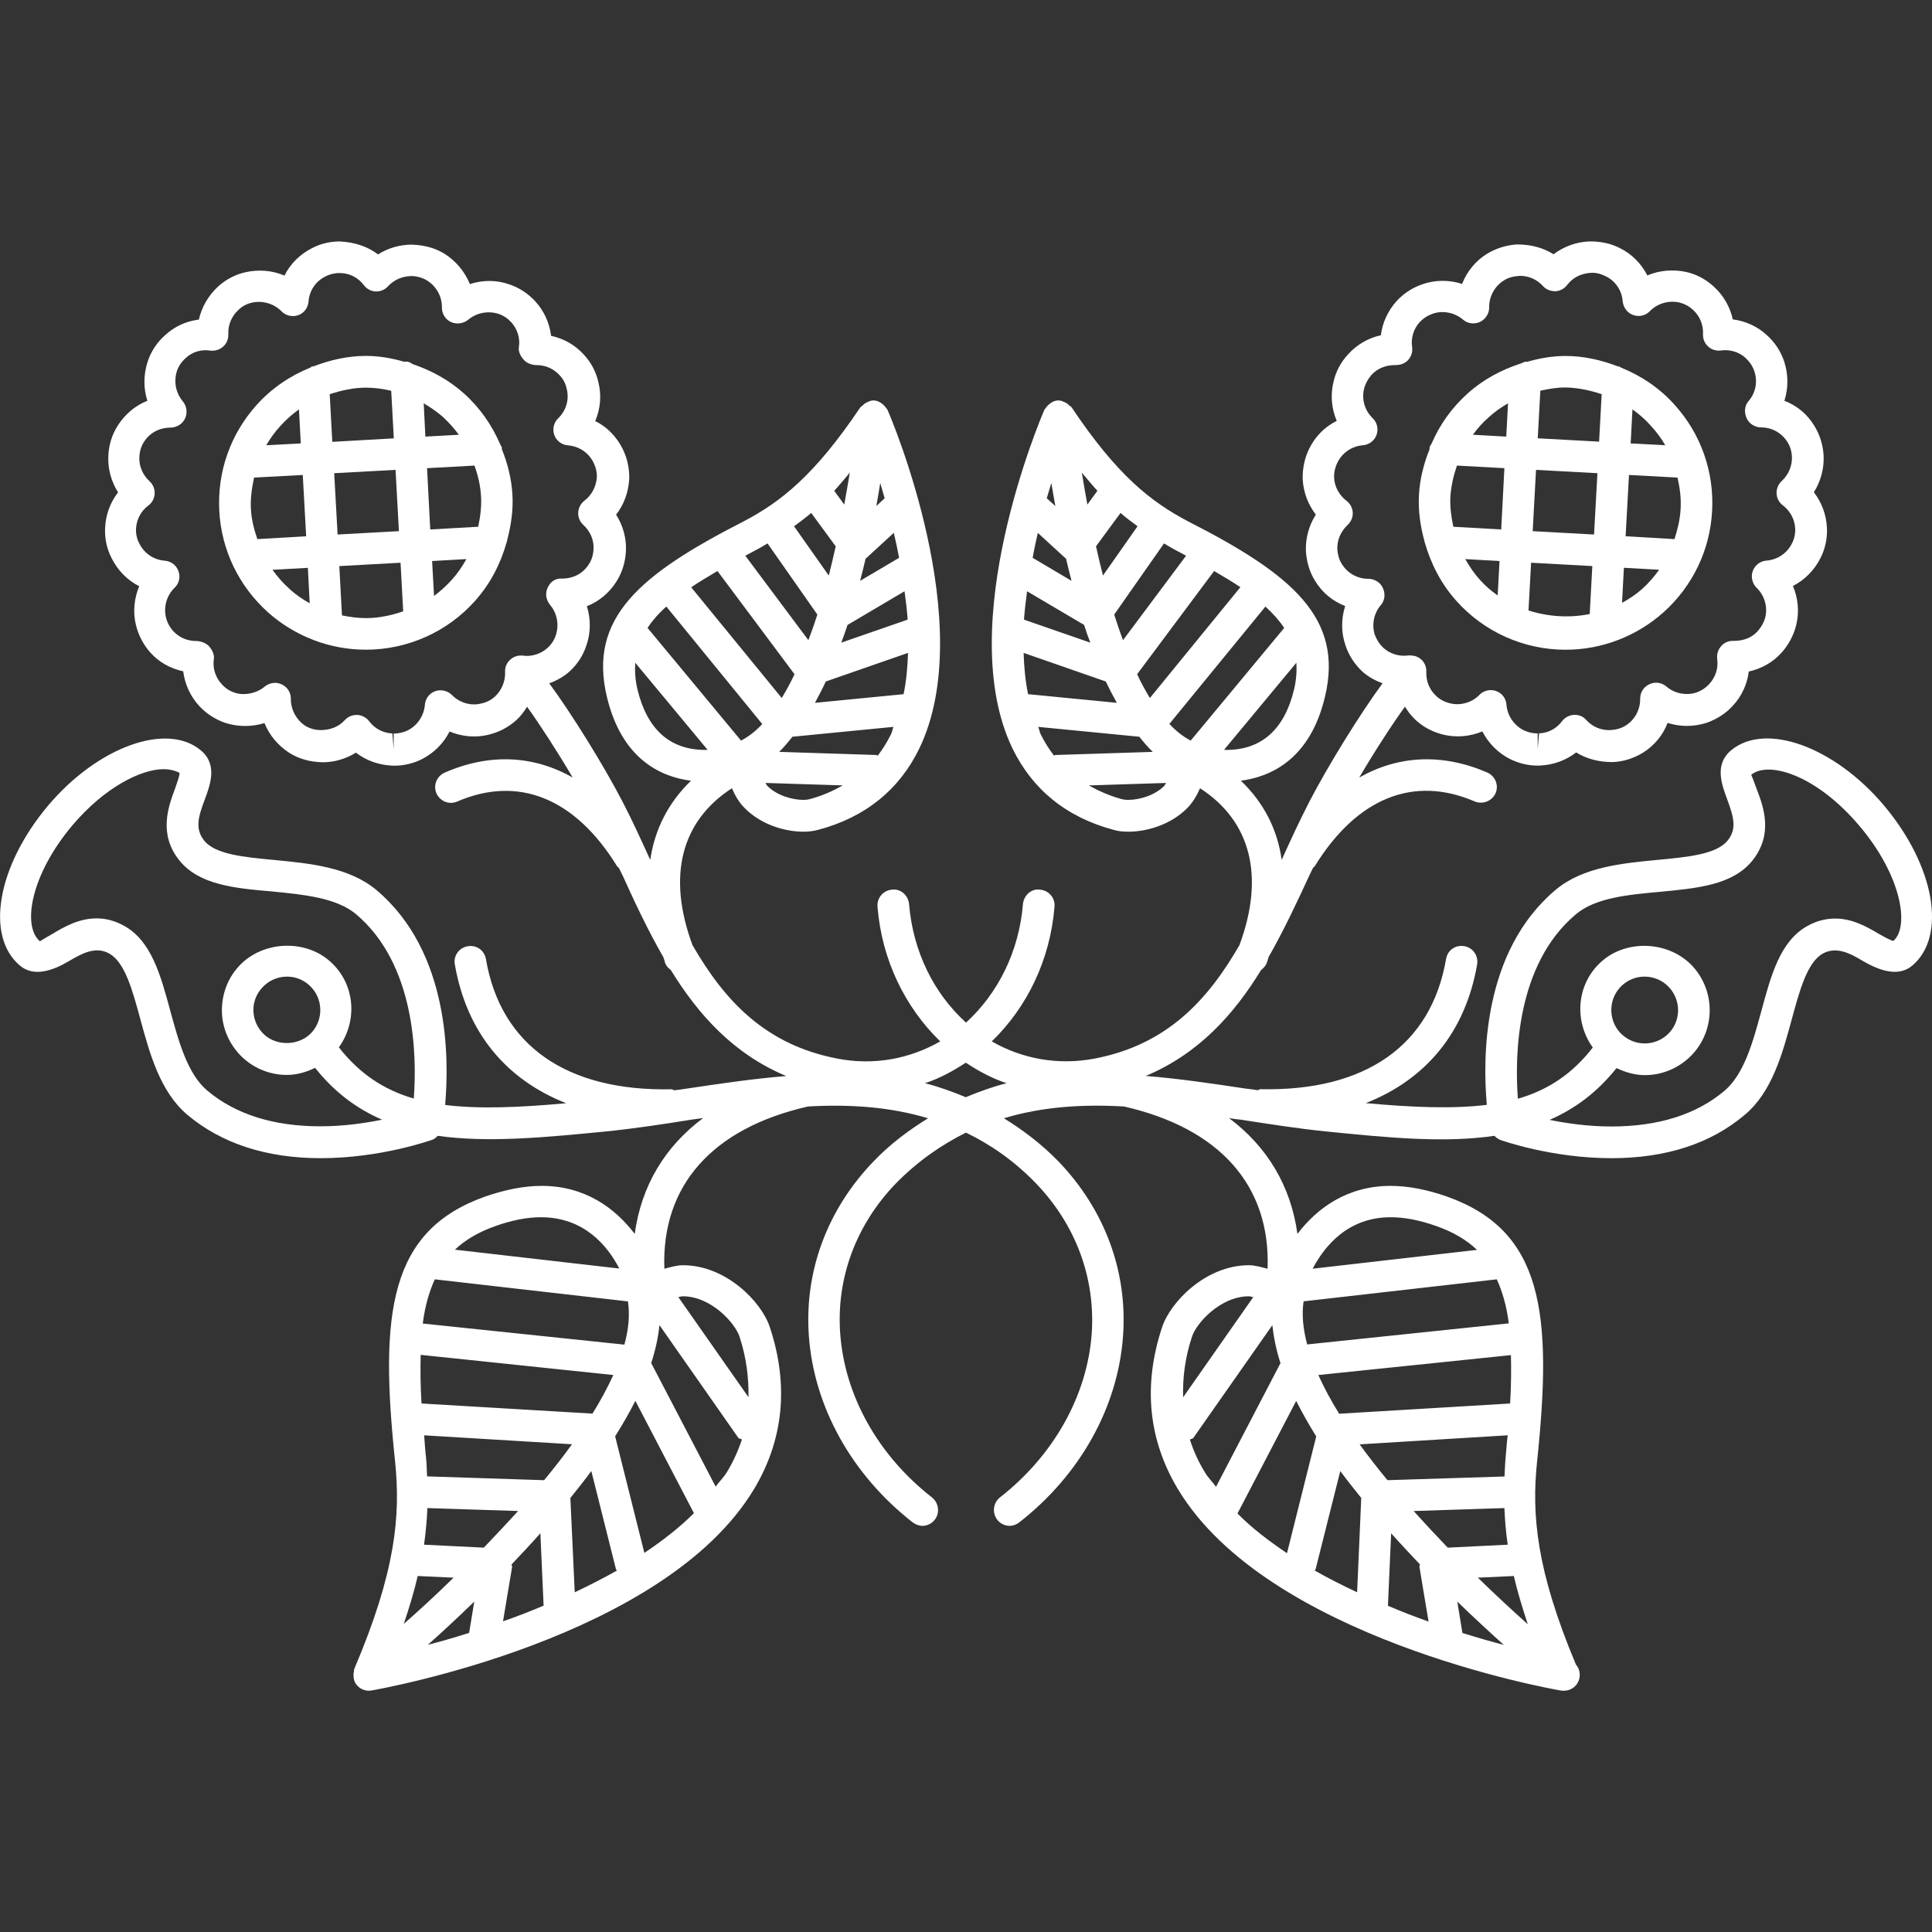 <?xml version="1.0" encoding="iso-8859-1"?>
<!-- Generator: Adobe Illustrator 16.0.0, SVG Export Plug-In . SVG Version: 6.00 Build 0)  -->
<!DOCTYPE svg PUBLIC "-//W3C//DTD SVG 1.1//EN" "http://www.w3.org/Graphics/SVG/1.1/DTD/svg11.dtd">
<svg version="1.1" id="Capa_1" xmlns="http://www.w3.org/2000/svg" xmlns:xlink="http://www.w3.org/1999/xlink" x="0px" y="0px"
	 width="190.811px" height="190.811px" viewBox="0 0 190.811 190.811" style="enable-background:new 0 0 190.811 190.811;"
	 xml:space="preserve" fill='white'>
<rect x="0" y="0" width="190.811" height="190.811" fill="#333333" stroke="none"/>
<g>
	<g>
		<path d="M186.064,79.546c-4.89-5.8-11.703-8.269-15.095-5.443c-1.681,1.416-0.919,3.385-0.39,4.832
			c0.651,1.766,0.98,2.926,0.049,4.08c-1.108,1.364-3.946,1.632-6.941,1.912c-3.459,0.332-7.368,0.694-10.054,2.962
			c-7.276,6.123-7.197,16.7-6.789,21.23c-3.337,0.407-7.276,0.256-11.953-0.171c5.943-2.338,9.834-7.002,10.997-13.7
			c0.14-0.853-0.414-1.656-1.267-1.803c-0.901-0.152-1.668,0.427-1.803,1.267c-1.461,8.525-7.952,13.092-18.347,12.86
			c-0.104,0-0.146,0.085-0.243,0.098c-0.402-0.062-0.798-0.11-1.206-0.158c-3.215-0.487-6.533-0.98-9.864-1.249
			c5.213-2.186,8.708-6.07,11.393-10.467c0.226-0.164,0.421-0.384,0.542-0.651c0.086-0.207,0.135-0.414,0.201-0.628
			c1.498-2.63,2.789-5.379,4.013-8.037c0.128-0.268,0.244-0.512,0.378-0.779c0.061-0.061,0.134-0.113,0.183-0.18
			c4.152-6.71,9.742-8.973,15.783-6.366c0.779,0.316,1.698-0.024,2.058-0.816c0.341-0.794-0.036-1.69-0.821-2.046
			c-4.476-1.927-8.799-1.684-12.647,0.5c1.559-2.646,3.245-5.24,4.518-7.003c0.293,0.484,0.64,0.935,1.066,1.327
			c0.767,0.704,1.698,1.19,2.716,1.435c1.278,0.316,2.654,0.194,3.86-0.317c0.597,1.157,1.546,2.131,2.74,2.731
			c0.858,0.423,1.784,0.648,2.758,0.648c0.024,0,0.244-0.012,0.269-0.012c1.29-0.07,2.49-0.512,3.501-1.291
			c0.998,0.621,2.204,0.953,3.538,0.953c0.012,0,0.012,0,0.023,0c1.023-0.024,2.047-0.338,2.99-0.898
			c1.157-0.713,2.01-1.748,2.479-2.969c1.242,0.393,2.594,0.405,3.896-0.024c0.986-0.362,1.888-0.929,2.558-1.689
			c0.871-0.929,1.413-2.131,1.559-3.361c1.255-0.28,2.399-0.916,3.252-1.875c0.682-0.767,1.182-1.696,1.438-2.725
			c0.316-1.303,0.183-2.664-0.329-3.848c1.163-0.6,2.106-1.546,2.716-2.743c0.475-0.928,0.694-1.952,0.646-3.011
			c-0.067-1.291-0.512-2.499-1.291-3.504c0.67-1.072,1.022-2.326,0.962-3.629c-0.061-1.059-0.384-2.07-0.913-2.926
			c-0.688-1.154-1.718-2.006-2.96-2.481c0.396-1.233,0.396-2.582-0.018-3.867c-0.329-0.995-0.914-1.894-1.693-2.594
			c-0.925-0.871-2.119-1.419-3.386-1.577c-0.268-1.221-0.907-2.351-1.851-3.215c-0.792-0.731-1.699-1.23-2.728-1.462
			c-1.291-0.292-2.68-0.173-3.861,0.338c-0.597-1.172-1.546-2.134-2.733-2.713c-0.853-0.429-1.814-0.661-3.021-0.648
			c-1.285,0.058-2.49,0.5-3.508,1.267c-0.998-0.63-2.204-0.968-3.58-0.968c-0.012,0-0.024,0-0.036,0
			c-1.048,0.064-2.059,0.381-2.936,0.91c-1.15,0.707-1.997,1.754-2.484,2.987c-1.242-0.411-2.654-0.399-3.86,0.015
			c-0.992,0.329-1.899,0.907-2.606,1.681c-0.864,0.962-1.4,2.135-1.553,3.374c-1.229,0.268-2.356,0.911-3.221,1.867
			c-0.719,0.767-1.218,1.689-1.455,2.73c-0.323,1.315-0.195,2.655,0.316,3.86c-1.175,0.585-2.113,1.525-2.71,2.729
			c-0.45,0.913-0.682,1.954-0.651,3.038c0.073,1.291,0.53,2.487,1.297,3.492c-0.676,1.06-1.029,2.311-0.98,3.617
			c0.073,1.084,0.384,2.095,0.907,2.923c0.694,1.154,1.729,2.006,2.972,2.487c-0.396,1.242-0.408,2.594,0.019,3.849
			c0.316,0.986,0.901,1.894,1.687,2.63c0.591,0.524,1.267,0.886,1.985,1.154c-2.156,2.92-5.396,8.144-7.234,11.703
			c-0.943,1.827-1.839,3.767-2.728,5.736c-0.42-3.023-1.778-5.666-4.031-7.818c2.911-0.387,6.808-2.07,8.294-8.236
			c1.911-7.852-3.265-12.154-13.481-17.367c-3.666-1.921-7.027-4.545-11.527-11.273c-0.061-0.089-0.161-0.131-0.237-0.186
			c-0.079-0.094-0.131-0.131-0.229-0.207c-0.325-0.186-0.648-0.329-0.962-0.28l0,0c-0.013,0-0.013,0-0.013,0s0,0-0.012,0
			c-0.374,0.048-0.654,0.243-0.91,0.499c-0.067,0.061-0.131,0.131-0.161,0.204c-0.052,0.076-0.131,0.131-0.174,0.225
			c-0.374,0.862-9.03,21.239-3.139,33.442c1.985,4.07,5.337,6.795,10.001,8.034c0.433,0.134,0.907,0.177,1.462,0.177
			c1.687,0,4.098-0.618,5.79-2.326c0.561-0.572,0.956-1.254,1.267-1.964c5.036,3.255,6.406,8.711,3.892,15.497
			c-3.148,5.456-7.174,9.841-14.31,11.204c-3.611,0.682-7.14,0.03-10.151-1.699c3.483-3.367,5.766-8.043,6.196-13.298
			c0.082-0.874-0.561-1.611-1.428-1.69c-0.847-0.131-1.607,0.561-1.69,1.428c-0.386,4.689-2.469,8.83-5.623,11.704
			c-3.172-2.874-5.236-7.015-5.623-11.704c-0.083-0.874-0.844-1.546-1.69-1.428c-0.874,0.079-1.498,0.816-1.428,1.69
			c0.423,5.255,2.725,9.931,6.196,13.298c-3.029,1.729-6.546,2.399-10.157,1.699c-7.139-1.363-11.161-5.748-14.309-11.204
			c-2.518-6.786-1.148-12.242,3.891-15.497c0.311,0.71,0.697,1.41,1.267,1.964c1.69,1.708,4.083,2.326,5.791,2.326
			c0.551,0,1.029-0.063,1.446-0.177c4.665-1.239,8.026-3.964,10.002-8.034c5.894-12.203-2.756-32.599-3.136-33.442
			c-0.042-0.106-0.131-0.137-0.167-0.225c-0.049-0.092-0.119-0.144-0.167-0.204c-0.25-0.256-0.548-0.451-0.91-0.499
			c-0.012,0-0.012,0-0.012,0s0,0-0.012,0l0,0c-0.308-0.049-0.648,0.094-0.95,0.28c-0.113,0.07-0.167,0.131-0.268,0.231
			c-0.073,0.067-0.149,0.106-0.204,0.162c-4.509,6.71-7.87,9.353-11.524,11.262c-10.22,5.225-15.396,9.526-13.493,17.378
			c1.489,6.166,5.38,7.867,8.293,8.236c-2.226,2.152-3.581,4.795-4.022,7.818c-0.892-1.952-1.778-3.909-2.731-5.736
			c-1.839-3.559-5.087-8.783-7.246-11.703c0.73-0.268,1.422-0.643,2.009-1.172c0.779-0.712,1.364-1.62,1.668-2.594
			c0.438-1.254,0.426-2.605,0.04-3.848c1.203-0.466,2.238-1.34,2.941-2.47c0.536-0.858,0.862-1.869,0.917-2.986
			c0.058-1.279-0.292-2.518-0.971-3.59c0.767-0.974,1.215-2.195,1.297-3.504c0.031-1.048-0.201-2.095-0.648-2.987
			c-0.6-1.202-1.546-2.183-2.712-2.749c0.511-1.206,0.642-2.533,0.311-3.849c-0.241-1.047-0.728-1.957-1.446-2.73
			c-0.84-0.917-1.927-1.559-3.224-1.839c-0.149-1.255-0.685-2.457-1.565-3.413c-0.704-0.765-1.602-1.358-2.579-1.675
			c-1.23-0.438-2.627-0.438-3.873-0.024c-0.505-1.229-1.379-2.277-2.5-2.989c-0.88-0.542-1.903-0.859-3.249-0.907
			c-1.175,0-2.338,0.341-3.325,0.965c-1.011-0.768-2.29-1.209-3.784-1.279c-0.962,0-1.891,0.219-2.707,0.648
			c-1.19,0.594-2.171,1.546-2.749,2.725c-1.178-0.512-2.558-0.63-3.86-0.332c-1.017,0.226-1.946,0.725-2.731,1.443
			c-0.935,0.883-1.583,1.988-1.863,3.233c-1.267,0.152-2.444,0.7-3.373,1.574c-0.779,0.697-1.367,1.595-1.69,2.591
			c-0.417,1.291-0.417,2.633-0.024,3.854c-1.206,0.475-2.235,1.349-2.944,2.481c-0.548,0.868-0.868,1.878-0.911,2.962
			c-0.064,1.291,0.292,2.533,0.959,3.604c-0.768,0.987-1.221,2.208-1.279,3.505c-0.049,1.06,0.17,2.082,0.648,2.999
			c0.612,1.215,1.553,2.177,2.719,2.761c-0.49,1.185-0.643,2.54-0.317,3.854c0.244,0.996,0.743,1.946,1.428,2.713
			c0.834,0.917,1.933,1.559,3.236,1.839c0.155,1.254,0.697,2.457,1.559,3.398c0.685,0.755,1.583,1.346,2.594,1.696
			c1.251,0.405,2.643,0.405,3.873,0.019c0.478,1.196,1.352,2.243,2.506,2.974c0.91,0.554,1.939,0.862,3.23,0.898
			c1.172,0,2.326-0.344,3.297-0.953c0.993,0.767,2.208,1.208,3.504,1.279c0.024,0,0.231,0.012,0.244,0.012
			c0.986,0,1.921-0.219,2.768-0.648c1.184-0.6,2.152-1.574,2.731-2.73c1.206,0.511,2.606,0.633,3.86,0.316
			c1.011-0.244,1.945-0.73,2.731-1.434c0.423-0.386,0.767-0.843,1.066-1.328c1.267,1.763,2.944,4.345,4.503,6.991
			c-3.849-2.183-8.181-2.426-12.638-0.487c-0.786,0.356-1.16,1.251-0.819,2.046c0.35,0.791,1.267,1.16,2.046,0.815
			c6.028-2.606,11.63-0.356,15.783,6.366c0.048,0.088,0.131,0.125,0.191,0.192c0.125,0.256,0.25,0.5,0.381,0.767
			c1.203,2.658,2.493,5.407,4.01,8.038c0.079,0.207,0.131,0.401,0.191,0.627c0.131,0.28,0.326,0.487,0.551,0.651
			c2.704,4.396,6.171,8.281,11.396,10.468c-3.334,0.268-6.652,0.767-9.877,1.248c-0.393,0.067-0.804,0.116-1.196,0.158
			c-0.106-0.024-0.137-0.098-0.25-0.098c-10.37,0.214-16.879-4.323-18.337-12.86c-0.144-0.84-0.911-1.425-1.803-1.266
			c-0.861,0.146-1.428,0.949-1.267,1.802c1.16,6.698,5.051,11.362,10.994,13.7c-4.683,0.427-8.628,0.585-11.953,0.171
			c0.399-4.536,0.487-15.107-6.789-21.229c-2.701-2.263-6.61-2.631-10.06-2.963c-2.999-0.28-5.843-0.548-6.945-1.912
			c-0.922-1.172-0.606-2.313,0.061-4.079c0.536-1.446,1.279-3.435-0.387-4.832c-3.367-2.838-10.205-0.344-15.089,5.443
			c-5.026,5.968-6.241,12.906-2.78,15.811c1.352,1.146,3.215,0.512,4.82-0.438c1.333-0.791,2.661-1.498,3.998-0.755
			c1.543,0.864,2.286,3.604,3.078,6.516c0.911,3.349,1.946,7.148,4.64,9.414c3.361,2.825,7.794,4.28,13.162,4.28
			c5.907,0,10.827-1.754,11.043-1.826c0.201-0.08,0.375-0.22,0.511-0.384c4.963,0.706,10.601,0.158,16.654-0.433
			c2.746-0.28,5.581-0.706,8.418-1.163c0.387-0.049,0.755-0.109,1.142-0.152c-3.791,2.825-6.104,6.704-6.753,11.436
			c-1.927-2.533-4.89-4.743-9.198-4.743c-1.72,0-3.583,0.371-5.553,1.047c-9.499,3.361-10.464,11.479-8.917,26.172
			c0.548,5.328,0.073,10.838-4.022,20.471c-0.048,0.098-0.024,0.207-0.048,0.305c-0.021,0.109-0.034,0.158-0.034,0.256
			c-0.012,0.384,0.058,0.719,0.289,1.011h0.012c0,0.013,0,0.013,0,0.013c0.305,0.383,0.752,0.584,1.209,0.584
			c0.094,0,0.173-0.012,0.268-0.023c1.172-0.207,28.933-5.188,37.774-19.882c2.923-4.871,3.458-10.267,1.571-15.978
			c-0.804-2.509-4.326-6.139-8.585-6.139c-0.63,0-1.23,0.195-1.839,0.348c-0.301-8.221,4.738-13.877,14.191-16.026
			c4.059-0.231,8.056,0.024,11.853,1.163c-1.863,1.156-3.678,2.479-5.398,4.274c-4.561,4.749-6.829,10.839-6.375,17.208
			c0.5,7.026,4.241,13.736,10.264,18.438c0.283,0.207,0.624,0.335,0.95,0.335c0.454,0,0.91-0.207,1.221-0.603
			c0.53-0.676,0.393-1.668-0.274-2.204c-5.325-4.153-8.634-10.06-9.067-16.216c-0.387-5.468,1.571-10.729,5.514-14.809
			c2.183-2.223,4.506-3.806,6.908-5.006c2.433,1.182,4.738,2.765,6.909,5.006c3.93,4.08,5.879,9.341,5.514,14.809
			c-0.433,6.138-3.748,12.062-9.067,16.216c-0.667,0.536-0.797,1.504-0.268,2.204c0.305,0.39,0.767,0.603,1.221,0.603
			c0.344,0,0.667-0.128,0.947-0.335c6.028-4.701,9.767-11.411,10.26-18.438c0.451-6.363-1.814-12.459-6.369-17.208
			c-1.72-1.767-3.534-3.118-5.398-4.274c3.796-1.151,7.792-1.395,11.859-1.163c9.45,2.155,14.485,7.806,14.182,16.026
			c-0.615-0.146-1.206-0.348-1.852-0.348c-4.244,0-7.758,3.63-8.573,6.139c-1.894,5.736-1.352,11.106,1.571,15.978
			c8.841,14.693,36.596,19.675,37.776,19.882c0.092,0.012,0.171,0.023,0.269,0.023c0.03,0,0.055,0,0.079,0
			c0.864,0,1.559-0.688,1.559-1.559c0-0.384-0.128-0.742-0.371-1.011c-3.934-9.377-4.385-14.821-3.843-20.058
			c1.547-14.705,0.597-22.811-8.921-26.184c-1.942-0.676-3.812-1.047-5.541-1.047c-4.299,0-7.271,2.21-9.206,4.743
			c-0.652-4.731-2.978-8.61-6.753-11.436c0.383,0.062,0.755,0.122,1.139,0.152c2.85,0.438,5.656,0.883,8.421,1.163
			c6.053,0.609,11.691,1.169,16.647,0.433c0.141,0.146,0.317,0.28,0.518,0.384c0.195,0.072,5.115,1.826,11.04,1.826
			c5.37,0,9.804-1.431,13.165-4.28c2.703-2.247,3.727-6.065,4.64-9.414c0.792-2.911,1.534-5.651,3.075-6.516
			c1.346-0.73,2.673-0.036,3.994,0.755c1.613,0.938,3.477,1.584,4.835,0.438C192.306,92.453,191.082,85.514,186.064,79.546z
			 M104.239,74.566c-0.062,0-0.101,0.061-0.144,0.061c-0.487-0.636-0.916-1.315-1.303-2.083c-0.119-0.231-0.144-0.511-0.256-0.755
			l9.989,0.975c0.42,0.536,0.877,1.06,1.327,1.495L104.239,74.566z M122.505,57.991l-8.938,10.948
			c-0.438-0.728-0.871-1.507-1.261-2.35l7.605-10.193C120.856,56.944,121.739,57.479,122.505,57.991z M101.096,64.482l8.117,2.825
			c0.347,0.728,0.706,1.428,1.09,2.107l-8.766-0.855C101.264,67.244,101.139,65.885,101.096,64.482z M101.133,61.197
			c0.063-0.922,0.183-1.878,0.304-2.801l5.633,3.324c0.183,0.597,0.39,1.172,0.615,1.751L101.133,61.197z M104.226,49.978
			l-0.843-0.767c0.146-0.523,0.307-1.023,0.45-1.507C103.952,48.418,104.083,49.186,104.226,49.978z M105.237,55.141
			c0.013,0.012,0.03,0,0.043,0.012c0.161,0.731,0.362,1.474,0.548,2.213l-3.839-2.274c0.148-0.843,0.328-1.659,0.511-2.463
			L105.237,55.141z M127.803,68.099c-0.95,3.958-3.221,5.967-6.698,5.967c-0.091,0-0.134-0.012-0.213-0.012l7.143-8.601
			C128.083,66.285,128.029,67.161,127.803,68.099z M126.835,62.013l-9.237,11.131c-0.743-0.387-1.425-0.923-2.107-1.647
			l9.487-11.591C125.751,60.609,126.36,61.316,126.835,62.013z M117.141,54.885l-6.229,8.342c-0.311-0.816-0.59-1.671-0.87-2.53
			l4.92-7.027c0.316,0.18,0.651,0.399,0.956,0.561C116.374,54.462,116.727,54.667,117.141,54.885z M112.349,51.975l-3.416,4.868
			c-0.25-0.959-0.469-1.939-0.688-2.887l2.424-3.297C111.235,51.156,111.789,51.561,112.349,51.975z M108.385,48.47l-0.993,1.364
			c-0.194-1.096-0.39-2.159-0.548-3.154C107.362,47.286,107.892,47.947,108.385,48.47z M111.429,78.999
			c-0.353,0-0.56-0.052-0.646-0.076c-1.218-0.332-2.265-0.804-3.251-1.352l7.636-0.244c-0.073,0.089-0.104,0.18-0.171,0.28
			C114.06,78.56,112.532,78.999,111.429,78.999z M136.389,59.745c0.396-0.463,0.444-1.124,0.188-1.672
			c-0.256-0.575-0.853-0.91-1.449-0.91c-1.077,0-2.046-0.551-2.612-1.474c-0.256-0.398-0.401-0.91-0.438-1.434
			c-0.036-0.91,0.341-1.775,1.018-2.411c0.347-0.32,0.529-0.768,0.505-1.23c-0.024-0.447-0.256-0.892-0.64-1.172
			c-0.693-0.536-1.169-1.389-1.199-2.262c-0.019-0.536,0.098-1.035,0.341-1.522c0.469-0.947,1.419-1.595,2.503-1.684
			c0.615-0.048,1.139-0.448,1.346-1.023c0.207-0.584,0.061-1.227-0.39-1.659c-0.779-0.752-1.096-1.839-0.841-2.898
			c0.135-0.512,0.378-0.959,0.719-1.352c0.585-0.649,1.389-0.987,2.399-0.987c0.012,0,0.012,0,0.012,0
			c0.476,0,0.914-0.155,1.23-0.511c0.316-0.344,0.45-0.804,0.384-1.267c-0.128-0.904,0.14-1.8,0.755-2.469
			c0.359-0.377,0.779-0.649,1.291-0.828c0.998-0.344,2.155-0.113,2.978,0.584c0.463,0.402,1.12,0.487,1.681,0.231
			c0.548-0.268,0.913-0.828,0.907-1.434c-0.019-1.083,0.548-2.107,1.455-2.667c0.414-0.268,0.92-0.411,1.596-0.451
			c0.877,0,1.681,0.368,2.265,1.011c0.316,0.356,0.743,0.5,1.218,0.512c0.463-0.024,0.89-0.256,1.169-0.624
			c0.555-0.731,1.401-1.172,2.473-1.203c0.463,0,0.901,0.125,1.327,0.344c0.956,0.448,1.607,1.413,1.681,2.466
			c0.062,0.612,0.438,1.136,1.011,1.354c0.591,0.22,1.23,0.089,1.669-0.368c0.761-0.779,1.881-1.096,2.953-0.853
			c0.469,0.122,0.913,0.354,1.315,0.716c0.67,0.624,1.035,1.482,0.986,2.414c-0.019,0.46,0.17,0.91,0.512,1.215
			c0.341,0.319,0.828,0.447,1.254,0.387c0.92-0.125,1.827,0.155,2.466,0.767c0.39,0.369,0.664,0.78,0.835,1.267
			c0.353,1.047,0.134,2.18-0.591,2.987c-0.384,0.46-0.42,1.12-0.165,1.671c0.244,0.56,0.847,0.907,1.443,0.907
			c1.06,0,2.021,0.539,2.594,1.456c0.256,0.405,0.408,0.91,0.433,1.428c0.043,0.91-0.335,1.787-1.011,2.417
			c-0.341,0.32-0.523,0.762-0.505,1.225c0.023,0.459,0.249,0.897,0.621,1.172c0.73,0.548,1.175,1.395,1.218,2.286
			c0.024,0.524-0.086,1.023-0.323,1.48c-0.487,0.971-1.431,1.607-2.515,1.69c-0.615,0.049-1.145,0.447-1.352,1.035
			c-0.207,0.572-0.055,1.215,0.384,1.656c0.767,0.73,1.102,1.854,0.858,2.889c-0.134,0.511-0.384,0.959-0.731,1.364
			c-0.572,0.648-1.382,0.986-2.398,0.986c-0.006,0-0.013,0-0.013,0c-0.475-0.024-0.913,0.155-1.224,0.524
			c-0.311,0.344-0.444,0.804-0.39,1.267c0.134,0.865-0.152,1.787-0.779,2.463c-0.341,0.377-0.779,0.667-1.261,0.84
			c-0.986,0.329-2.174,0.113-2.965-0.584c-0.476-0.402-1.133-0.5-1.688-0.231c-0.566,0.256-0.913,0.804-0.913,1.428
			c0.013,1.096-0.536,2.095-1.431,2.654c-0.463,0.292-0.95,0.424-1.639,0.451c-0.864,0-1.674-0.356-2.253-0.999
			c-0.316-0.344-0.646-0.512-1.224-0.512c-0.45,0.037-0.895,0.256-1.175,0.637c-0.548,0.73-1.376,1.172-2.266,1.19l-0.134,1.571
			v-1.559c-0.499,0-0.962-0.113-1.389-0.317c-0.949-0.487-1.607-1.434-1.692-2.509c-0.049-0.636-0.438-1.16-1.035-1.364
			c-0.152-0.064-0.341-0.088-0.523-0.088c-0.396,0-0.816,0.158-1.121,0.475c-0.73,0.755-1.856,1.083-2.898,0.828
			c-0.511-0.125-0.962-0.353-1.346-0.704c-0.676-0.624-1.035-1.47-0.998-2.438c0.019-0.447-0.165-0.904-0.518-1.203
			c-0.348-0.32-0.798-0.399-1.255-0.386c-0.864,0.137-1.814-0.149-2.472-0.755c-0.384-0.356-0.658-0.804-0.847-1.303
			C135.463,61.681,135.689,60.548,136.389,59.745z M70.861,56.396l7.608,10.193c-0.393,0.843-0.825,1.623-1.261,2.35l-8.942-10.936
			C69.034,57.479,69.926,56.944,70.861,56.396z M81.559,67.307l8.12-2.825c-0.043,1.403-0.167,2.762-0.436,4.077l-8.756,0.855
			C80.856,68.735,81.224,68.035,81.559,67.307z M88.799,55.092l-3.852,2.274c0.186-0.74,0.384-1.482,0.548-2.213
			c0.013-0.012,0.031,0,0.043-0.012l2.737-2.518C88.47,53.427,88.638,54.249,88.799,55.092z M86.549,49.978
			c0.143-0.792,0.274-1.559,0.387-2.274c0.137,0.483,0.292,0.983,0.436,1.507L86.549,49.978z M83.706,61.72l5.629-3.324
			c0.131,0.922,0.244,1.878,0.308,2.801l-6.555,2.274C83.307,62.886,83.511,62.311,83.706,61.72z M78.262,72.763l9.977-0.975
			c-0.1,0.244-0.131,0.524-0.255,0.755c-0.375,0.767-0.804,1.446-1.291,2.083c-0.064,0-0.101-0.061-0.143-0.061l-9.597-0.308
			C77.4,73.823,77.839,73.299,78.262,72.763z M79.982,78.922c-0.097,0.024-0.304,0.076-0.648,0.076
			c-1.096,0-2.624-0.438-3.559-1.392c-0.088-0.101-0.113-0.191-0.167-0.28l7.63,0.244C82.248,78.125,81.2,78.6,79.982,78.922z
			 M83.931,46.68c-0.159,0.996-0.356,2.059-0.551,3.154l-0.99-1.364C82.884,47.947,83.414,47.286,83.931,46.68z M80.119,50.66
			l2.42,3.297c-0.219,0.947-0.436,1.928-0.685,2.887l-3.431-4.868C78.987,51.561,79.541,51.156,80.119,50.66z M75.805,53.67
			l4.92,7.027c-0.28,0.88-0.572,1.714-0.886,2.53l-6.229-8.342c0.417-0.231,0.779-0.423,1.224-0.654
			C75.157,54.07,75.488,53.85,75.805,53.67z M65.81,59.906l9.472,11.603c-0.648,0.707-1.364,1.254-2.095,1.635l-9.234-11.131
			C64.412,61.316,65.018,60.609,65.81,59.906z M62.96,68.099c-0.222-0.938-0.274-1.814-0.222-2.646l7.146,8.601
			c-0.088,0-0.131,0.012-0.213,0.012C66.172,74.066,63.922,72.057,62.96,68.099z M50.404,65.143
			c-0.356,0.304-0.539,0.755-0.518,1.19c0.037,0.95-0.326,1.815-0.992,2.451c-0.387,0.356-0.843,0.588-1.358,0.691
			c-0.999,0.28-2.165-0.073-2.896-0.828c-0.417-0.423-1.072-0.585-1.644-0.387c-0.594,0.207-0.986,0.73-1.035,1.361
			c-0.094,1.072-0.73,2.025-1.689,2.512c-0.42,0.204-0.904,0.316-1.392,0.316v1.559l-0.125-1.571
			c-0.91-0.037-1.738-0.466-2.29-1.197c-0.28-0.374-0.703-0.6-1.172-0.63c-0.037,0-0.061,0-0.085,0c-0.426,0-0.861,0.18-1.154,0.511
			c-0.594,0.643-1.397,0.987-2.433,0.987H31.61c-0.499-0.016-0.986-0.149-1.428-0.405c-0.911-0.594-1.458-1.592-1.458-2.688
			c0.012-0.63-0.356-1.172-0.91-1.428c-0.551-0.268-1.206-0.155-1.684,0.231c-0.804,0.679-2.046,0.904-2.944,0.597
			c-0.518-0.167-0.953-0.46-1.303-0.865c-0.612-0.651-0.898-1.586-0.761-2.463c0.063-0.438-0.168-0.904-0.46-1.242
			c-0.295-0.332-0.831-0.536-1.279-0.536c-0.904,0-1.696-0.356-2.271-0.975c-0.359-0.398-0.615-0.877-0.722-1.364
			c-0.25-1.059,0.085-2.17,0.846-2.913c0.445-0.411,0.606-1.072,0.387-1.645c-0.198-0.587-0.728-0.986-1.352-1.035
			c-1.099-0.088-2.022-0.718-2.515-1.702c-0.228-0.438-0.347-0.935-0.323-1.458c0.049-0.913,0.487-1.741,1.215-2.289
			c0.381-0.28,0.6-0.694,0.625-1.173c0.024-0.456-0.155-0.91-0.5-1.221c-0.679-0.63-1.06-1.498-1.008-2.408
			c0.024-0.536,0.167-1.035,0.436-1.452c0.56-0.91,1.522-1.44,2.643-1.44c0.642-0.027,1.172-0.35,1.434-0.91
			c0.256-0.551,0.17-1.206-0.216-1.678c-0.707-0.837-0.917-1.945-0.594-2.986c0.162-0.487,0.441-0.91,0.85-1.279
			c0.648-0.618,1.531-0.898,2.469-0.755c0.435,0.055,0.91-0.088,1.251-0.393c0.344-0.304,0.53-0.755,0.512-1.208
			c-0.049-0.917,0.319-1.791,0.999-2.42c0.387-0.375,0.834-0.6,1.303-0.709c1.047-0.244,2.189,0.073,2.956,0.853
			c0.417,0.438,1.084,0.582,1.663,0.375c0.575-0.21,0.956-0.743,0.999-1.352c0.088-1.081,0.725-2.022,1.708-2.488
			c0.393-0.207,1.029-0.35,1.479-0.313c0.904,0.024,1.72,0.462,2.274,1.184c0.28,0.375,0.7,0.606,1.172,0.63
			c0.463,0.012,0.911-0.162,1.218-0.511c0.609-0.648,1.406-1.011,2.387-1.011c0.012,0,0.012,0,0.012,0
			c0.548,0.033,1.047,0.183,1.471,0.45c0.91,0.561,1.474,1.583,1.455,2.667c-0.006,0.618,0.347,1.172,0.895,1.428
			c0.563,0.244,1.212,0.158,1.69-0.222c0.825-0.694,1.945-0.917,2.987-0.594c0.499,0.167,0.919,0.45,1.26,0.816
			c0.63,0.682,0.91,1.592,0.768,2.484c-0.067,0.441,0.173,0.901,0.475,1.233c0.292,0.35,0.84,0.536,1.285,0.536
			c0.889,0,1.689,0.362,2.274,1.011c0.35,0.374,0.588,0.815,0.691,1.339c0.268,1.047-0.055,2.14-0.84,2.896
			c-0.436,0.417-0.594,1.072-0.387,1.656c0.207,0.582,0.743,0.974,1.358,1.023c1.099,0.095,2.028,0.719,2.515,1.696
			c0.231,0.463,0.347,0.962,0.329,1.453c-0.061,0.91-0.505,1.766-1.208,2.301c-0.375,0.28-0.606,0.707-0.63,1.172
			c-0.036,0.463,0.155,0.91,0.5,1.23c0.679,0.621,1.06,1.483,1.011,2.375c-0.024,0.561-0.17,1.072-0.444,1.483
			c-0.554,0.911-1.513,1.446-2.661,1.446c-0.685-0.048-1.172,0.332-1.428,0.911c-0.262,0.551-0.162,1.194,0.237,1.684
			c0.691,0.807,0.911,1.939,0.579,2.975c-0.149,0.475-0.429,0.922-0.816,1.267c-0.661,0.612-1.623,0.911-2.475,0.767
			C51.196,64.713,50.739,64.823,50.404,65.143z M31.634,111.238c-4.619,0-8.379-1.182-11.167-3.532
			c-1.946-1.644-2.804-4.798-3.641-7.843c-0.959-3.556-1.876-6.929-4.558-8.418c-0.886-0.5-1.796-0.743-2.731-0.743
			c-1.75,0-3.206,0.841-4.345,1.522c-0.462,0.271-1.172,0.679-1.248,0.739c-1.778-1.494-0.91-6.551,3.172-11.41
			c3.249-3.858,6.884-5.587,9.024-5.587c0.691,0,1.261,0.183,1.589,0.368c0.031,0.244-0.255,1.011-0.429,1.522
			c-0.667,1.79-1.689,4.509,0.429,7.14c1.946,2.387,5.407,2.73,9.079,3.041c3.142,0.308,6.378,0.612,8.342,2.238
			c5.906,4.972,6.031,14.008,5.718,18.222c-2.935-0.853-5.337-2.424-7.401-5.061c1.866-2.594,1.629-6.211-0.804-8.427
			c-2.5-2.302-6.759-2.095-9.061,0.408c-1.166,1.254-1.738,2.898-1.684,4.615c0.076,1.692,0.819,3.275,2.077,4.445
			c1.184,1.084,2.731,1.687,4.335,1.687c0.977,0,1.933-0.28,2.792-0.7c1.921,2.43,4.141,4.049,6.616,5.121
			C36.019,110.933,33.924,111.238,31.634,111.238z M26.105,102.189c-0.649-0.597-1.035-1.419-1.075-2.29
			c-0.043-0.876,0.262-1.698,0.868-2.362c0.636-0.694,1.51-1.083,2.451-1.083c0.822,0,1.607,0.304,2.208,0.864
			c1.352,1.229,1.44,3.324,0.216,4.664C29.588,103.273,27.393,103.364,26.105,102.189z M70.681,146.823l-6.366-12.203
			c0.423-1.278,0.685-2.521,0.816-3.744l7.782,11.118c0.101,0.128,0.244,0.098,0.362,0.171c-0.375,1.12-0.861,2.204-1.492,3.245
			C71.466,145.921,71.022,146.348,70.681,146.823z M42.939,126.351l19.08,2.18c0.192,1.303,0.076,2.733-0.356,4.269l-19.909-2.082
			C41.974,128.958,42.397,127.569,42.939,126.351z M60.573,135.801c-0.566,1.242-1.248,2.509-2.058,3.812l-16.885-0.999
			c-0.106-1.777-0.119-3.349-0.082-4.804L60.573,135.801z M53.738,146.189l-11.56-0.377c-0.031-0.628-0.037-1.255-0.098-1.815
			c-0.094-0.815-0.134-1.485-0.188-2.24l14.602,0.883C55.635,143.827,54.712,145.008,53.738,146.189z M47.783,152.851l-5.903-0.292
			c0.186-1.304,0.28-2.484,0.332-3.617l8.958,0.292C50.048,150.463,48.918,151.664,47.783,152.851z M41.255,155.652l3.541,0.164
			c-1.714,1.687-3.392,3.222-4.917,4.567C40.439,158.703,40.926,157.101,41.255,155.652z M46.842,158.178l-0.511,3.094
			c-1.458,0.463-2.844,0.858-4.077,1.176C43.618,161.242,45.176,159.792,46.842,158.178z M50.52,154.513
			c0.95-0.999,1.902-2.016,2.85-3.081l0.319,7.148c-1.354,0.572-2.694,1.096-4.01,1.547l0.904-5.407
			C50.583,154.653,50.52,154.592,50.52,154.513z M56.332,147.943c0.706-0.877,1.416-1.766,2.07-2.655l2.433,9.694
			c0.012,0.049,0.067,0.073,0.094,0.134c-1.367,0.768-2.746,1.468-4.165,2.144L56.332,147.943z M60.752,141.854
			c0.743-1.176,1.41-2.338,1.998-3.502l5.785,11.095c-1.428,1.425-3.118,2.728-4.896,3.922L60.752,141.854z M48.931,121.09
			c1.617-0.579,3.124-0.871,4.503-0.871c4.259,0,6.573,2.825,7.73,5.066l-16.237-1.863C45.983,122.429,47.298,121.663,48.931,121.09
			z M73.043,132.026c0.679,2.082,0.91,4.049,0.88,5.967l-6.929-9.889c0.137-0.012,0.301-0.078,0.438-0.078
			C70.218,128.026,72.599,130.656,73.043,132.026z M147.831,126.351c0.548,1.218,0.962,2.606,1.182,4.348l-19.912,2.082
			c-0.408-1.522-0.548-2.953-0.353-4.256L147.831,126.351z M119.01,145.428c-0.651-1.06-1.139-2.144-1.491-3.246
			c0.104-0.091,0.262-0.061,0.347-0.182l7.794-11.119c0.134,1.205,0.39,2.466,0.804,3.744L120.1,146.84
			C119.742,146.348,119.303,145.934,119.01,145.428z M128.016,138.359c0.597,1.175,1.242,2.325,1.979,3.507l-2.887,11.533
			c-1.771-1.193-3.465-2.473-4.89-3.922L128.016,138.359z M129.934,154.982l2.437-9.694c0.657,0.89,1.363,1.778,2.07,2.655
			l-0.408,9.316c-1.425-0.67-2.808-1.364-4.184-2.144C129.855,155.049,129.922,155.031,129.934,154.982z M142.984,152.851
			c-1.139-1.182-2.26-2.388-3.367-3.617l8.963-0.292c0.049,1.133,0.134,2.313,0.329,3.617L142.984,152.851z M148.695,144.009
			c-0.061,0.572-0.066,1.2-0.104,1.814l-11.557,0.365c-0.975-1.169-1.894-2.362-2.753-3.538l14.627-0.895
			C148.805,142.511,148.774,143.194,148.695,144.009z M137.394,151.432c0.949,1.065,1.905,2.082,2.85,3.081
			c0,0.079-0.073,0.134-0.062,0.207l0.908,5.432c-1.315-0.463-2.661-0.986-4.014-1.56L137.394,151.432z M143.927,158.178
			c1.669,1.614,3.239,3.058,4.598,4.281c-1.242-0.329-2.618-0.719-4.092-1.182L143.927,158.178z M145.956,155.816l3.556-0.164
			c0.329,1.443,0.815,3.051,1.376,4.762C149.34,159.038,147.691,157.502,145.956,155.816z M149.146,138.614l-16.886,1.012
			c-0.815-1.304-1.491-2.582-2.058-3.824l19.022-1.967C149.261,135.265,149.25,136.836,149.146,138.614z M123.34,128.026
			c0.134,0,0.292,0.066,0.438,0.078l-6.93,9.901c-0.049-1.931,0.183-3.897,0.877-5.991
			C118.165,130.656,120.551,128.026,123.34,128.026z M137.339,120.219c1.388,0,2.886,0.292,4.512,0.871
			c1.638,0.572,2.953,1.339,4.024,2.35l-16.233,1.863C130.824,123.05,133.137,120.219,137.339,120.219z M91.357,106.981
			c1.428-0.469,2.755-1.188,4.028-2.027c1.272,0.84,2.612,1.559,4.028,2.027c-1.373,0.348-2.713,0.834-4.028,1.383
			C94.063,107.815,92.721,107.329,91.357,106.981z M187.008,92.921c-0.256-0.013-0.944-0.408-1.425-0.679
			c-1.169-0.683-2.594-1.522-4.342-1.522c-0.932,0-1.863,0.243-2.728,0.73c-2.691,1.483-3.599,4.856-4.562,8.431
			c-0.834,3.045-1.687,6.199-3.641,7.855c-2.789,2.35-6.546,3.52-11.168,3.52c-2.289,0-4.384-0.305-6.102-0.652
			c2.467-1.071,4.695-2.709,6.613-5.115c0.883,0.414,1.814,0.695,2.795,0.695c1.613,0,3.142-0.604,4.335-1.688
			c2.606-2.387,2.777-6.454,0.391-9.061c-2.302-2.502-6.559-2.728-9.073-0.408c-2.417,2.211-2.655,5.834-0.792,8.428
			c-2.033,2.631-4.463,4.214-7.398,5.061c-0.316-4.202-0.188-13.238,5.718-18.207c1.942-1.653,5.194-1.945,8.337-2.231
			c3.671-0.351,7.143-0.67,9.085-3.057c2.125-2.631,1.126-5.325,0.426-7.146c-0.177-0.5-0.469-1.267-0.523-1.352
			c1.656-1.385,6.375-0.07,10.704,5.063C187.757,86.418,188.627,91.469,187.008,92.921z M159.997,101.982
			c-1.218-1.34-1.133-3.435,0.207-4.664c0.621-0.561,1.406-0.864,2.217-0.864c0.919,0,1.809,0.377,2.447,1.083
			c1.218,1.34,1.146,3.423-0.194,4.652c-0.621,0.561-1.413,0.864-2.229,0.864C161.5,103.053,160.642,102.665,159.997,101.982z"/>
		<path d="M140.676,53.439c0,0.049,0.036,0.076,0.036,0.125c0.603,2.107,1.607,4.089,3.117,5.772
			c2.74,3.081,6.674,4.835,10.79,4.835c3.562,0,7.003-1.318,9.67-3.693c2.887-2.594,4.598-6.146,4.805-10.02
			c0.207-3.86-1.097-7.575-3.678-10.449c-1.474-1.659-3.307-2.889-5.322-3.705c-0.079-0.024-0.122-0.112-0.188-0.112
			c-0.037,0-0.067,0-0.092,0c0,0,0,0-0.006,0c-1.662-0.637-3.397-1.035-5.2-1.035c-1.31,0-2.582,0.231-3.818,0.587
			c-0.03,0-0.042-0.027-0.066-0.027c-0.226,0.015-0.359,0.134-0.53,0.183c-1.937,0.636-3.738,1.595-5.261,2.975
			c-1.547,1.391-2.728,3.054-3.531,4.905c-0.073,0.146-0.201,0.283-0.22,0.475c0,0.037,0.019,0.052,0.019,0.076
			c-0.572,1.428-0.975,2.95-1.06,4.546c-0.085,1.559,0.134,3.081,0.536,4.545C140.676,53.427,140.676,53.427,140.676,53.439z
			 M165.982,50.285c-0.055,1.02-0.298,1.994-0.603,2.959l-4.828-0.28l0.334-6.053l4.793,0.256
			C165.91,48.175,166.049,49.222,165.982,50.285z M157.433,52.791l-6.059-0.332l0.329-6.053l6.064,0.329L157.433,52.791z
			 M148.263,52.292l-4.726-0.268c-0.207-0.974-0.347-1.958-0.292-2.987c0.073-1.06,0.316-2.082,0.646-3.054l4.688,0.256
			L148.263,52.292z M144.713,55.217l3.385,0.192l-0.183,3.398c-0.646-0.448-1.235-0.959-1.76-1.547
			C145.583,56.627,145.121,55.933,144.713,55.217z M150.96,60.292l0.256-4.716l6.046,0.332l-0.255,4.737
			C154.998,61.047,152.915,60.914,150.96,60.292z M160.198,59.538l0.183-3.462l3.483,0.195c-0.47,0.654-1.023,1.303-1.656,1.875
			C161.592,58.694,160.91,59.151,160.198,59.538z M164.466,43.974l-3.416-0.18l0.177-3.361c0.663,0.472,1.303,1.022,1.863,1.671
			C163.614,42.67,164.083,43.307,164.466,43.974z M158.188,38.929l-0.256,4.689l-6.059-0.329l0.256-4.701
			c0.804-0.183,1.632-0.32,2.473-0.32C155.844,38.287,157.043,38.554,158.188,38.929z M148.939,39.833l-0.177,3.288l-3.294-0.183
			c0.444-0.624,0.968-1.203,1.577-1.739C147.618,40.676,148.263,40.22,148.939,39.833z"/>
		<path d="M49.585,44.266c-0.012-0.144-0.131-0.231-0.173-0.365c-0.816-1.891-2-3.617-3.581-5.033
			c-1.477-1.33-3.215-2.277-5.063-2.901c-0.204-0.122-0.387-0.256-0.633-0.256c-0.04,0-0.07,0-0.101,0
			c-0.024,0-0.04,0.027-0.076,0.027c-1.227-0.356-2.5-0.587-3.809-0.587c-1.802,0-3.541,0.399-5.2,1.035c-0.006,0-0.006,0-0.006,0
			c-0.024,0-0.058,0-0.094,0c-0.088,0-0.131,0.088-0.186,0.113c-2.009,0.816-3.842,2.046-5.325,3.705
			c-2.582,2.874-3.885,6.589-3.681,10.449c0.207,3.873,1.927,7.426,4.807,10.02c2.67,2.375,6.104,3.693,9.673,3.693
			c4.113,0,8.05-1.754,10.781-4.823c1.507-1.684,2.524-3.666,3.118-5.785c0-0.049,0.049-0.076,0.049-0.125
			c0-0.012-0.012-0.012-0.012-0.024c0.387-1.458,0.63-2.986,0.536-4.545c-0.088-1.598-0.481-3.105-1.06-4.545
			C49.561,44.305,49.585,44.291,49.585,44.266z M24.781,50.285c-0.061-1.063,0.095-2.11,0.313-3.118l4.808-0.256l0.335,6.053
			l-4.819,0.28C25.083,52.279,24.839,51.305,24.781,50.285z M33.007,46.735l6.059-0.329l0.332,6.053l-6.056,0.332L33.007,46.735z
			 M42.178,46.239l4.683-0.256c0.35,0.972,0.593,1.994,0.648,3.054c0.058,1.023-0.073,2.007-0.28,2.987l-4.737,0.268L42.178,46.239z
			 M45.32,42.938l-3.31,0.183l-0.162-3.288c0.661,0.387,1.322,0.843,1.921,1.367C44.336,41.736,44.86,42.314,45.32,42.938z
			 M38.637,38.594l0.256,4.7l-6.074,0.344l-0.256-4.704c1.166-0.381,2.344-0.648,3.58-0.648
			C37.002,38.287,37.833,38.405,38.637,38.594z M29.527,40.433l0.18,3.361l-3.41,0.18c0.386-0.667,0.84-1.303,1.379-1.888
			C28.236,41.456,28.867,40.905,29.527,40.433z M26.909,56.277l3.498-0.195l0.18,3.498c-0.703-0.386-1.404-0.865-2.006-1.428
			C27.932,57.58,27.393,56.944,26.909,56.277z M33.774,60.777l-0.262-4.868l6.046-0.332l0.262,4.801
			c-1.172,0.399-2.399,0.669-3.666,0.669C35.346,61.047,34.554,60.941,33.774,60.777z M42.866,58.859l-0.189-3.45l3.386-0.192
			c-0.405,0.728-0.88,1.428-1.44,2.043C44.081,57.86,43.493,58.39,42.866,58.859z"/>
	</g>
</g>
<g>
</g>
<g>
</g>
<g>
</g>
<g>
</g>
<g>
</g>
<g>
</g>
<g>
</g>
<g>
</g>
<g>
</g>
<g>
</g>
<g>
</g>
<g>
</g>
<g>
</g>
<g>
</g>
<g>
</g>
</svg>
